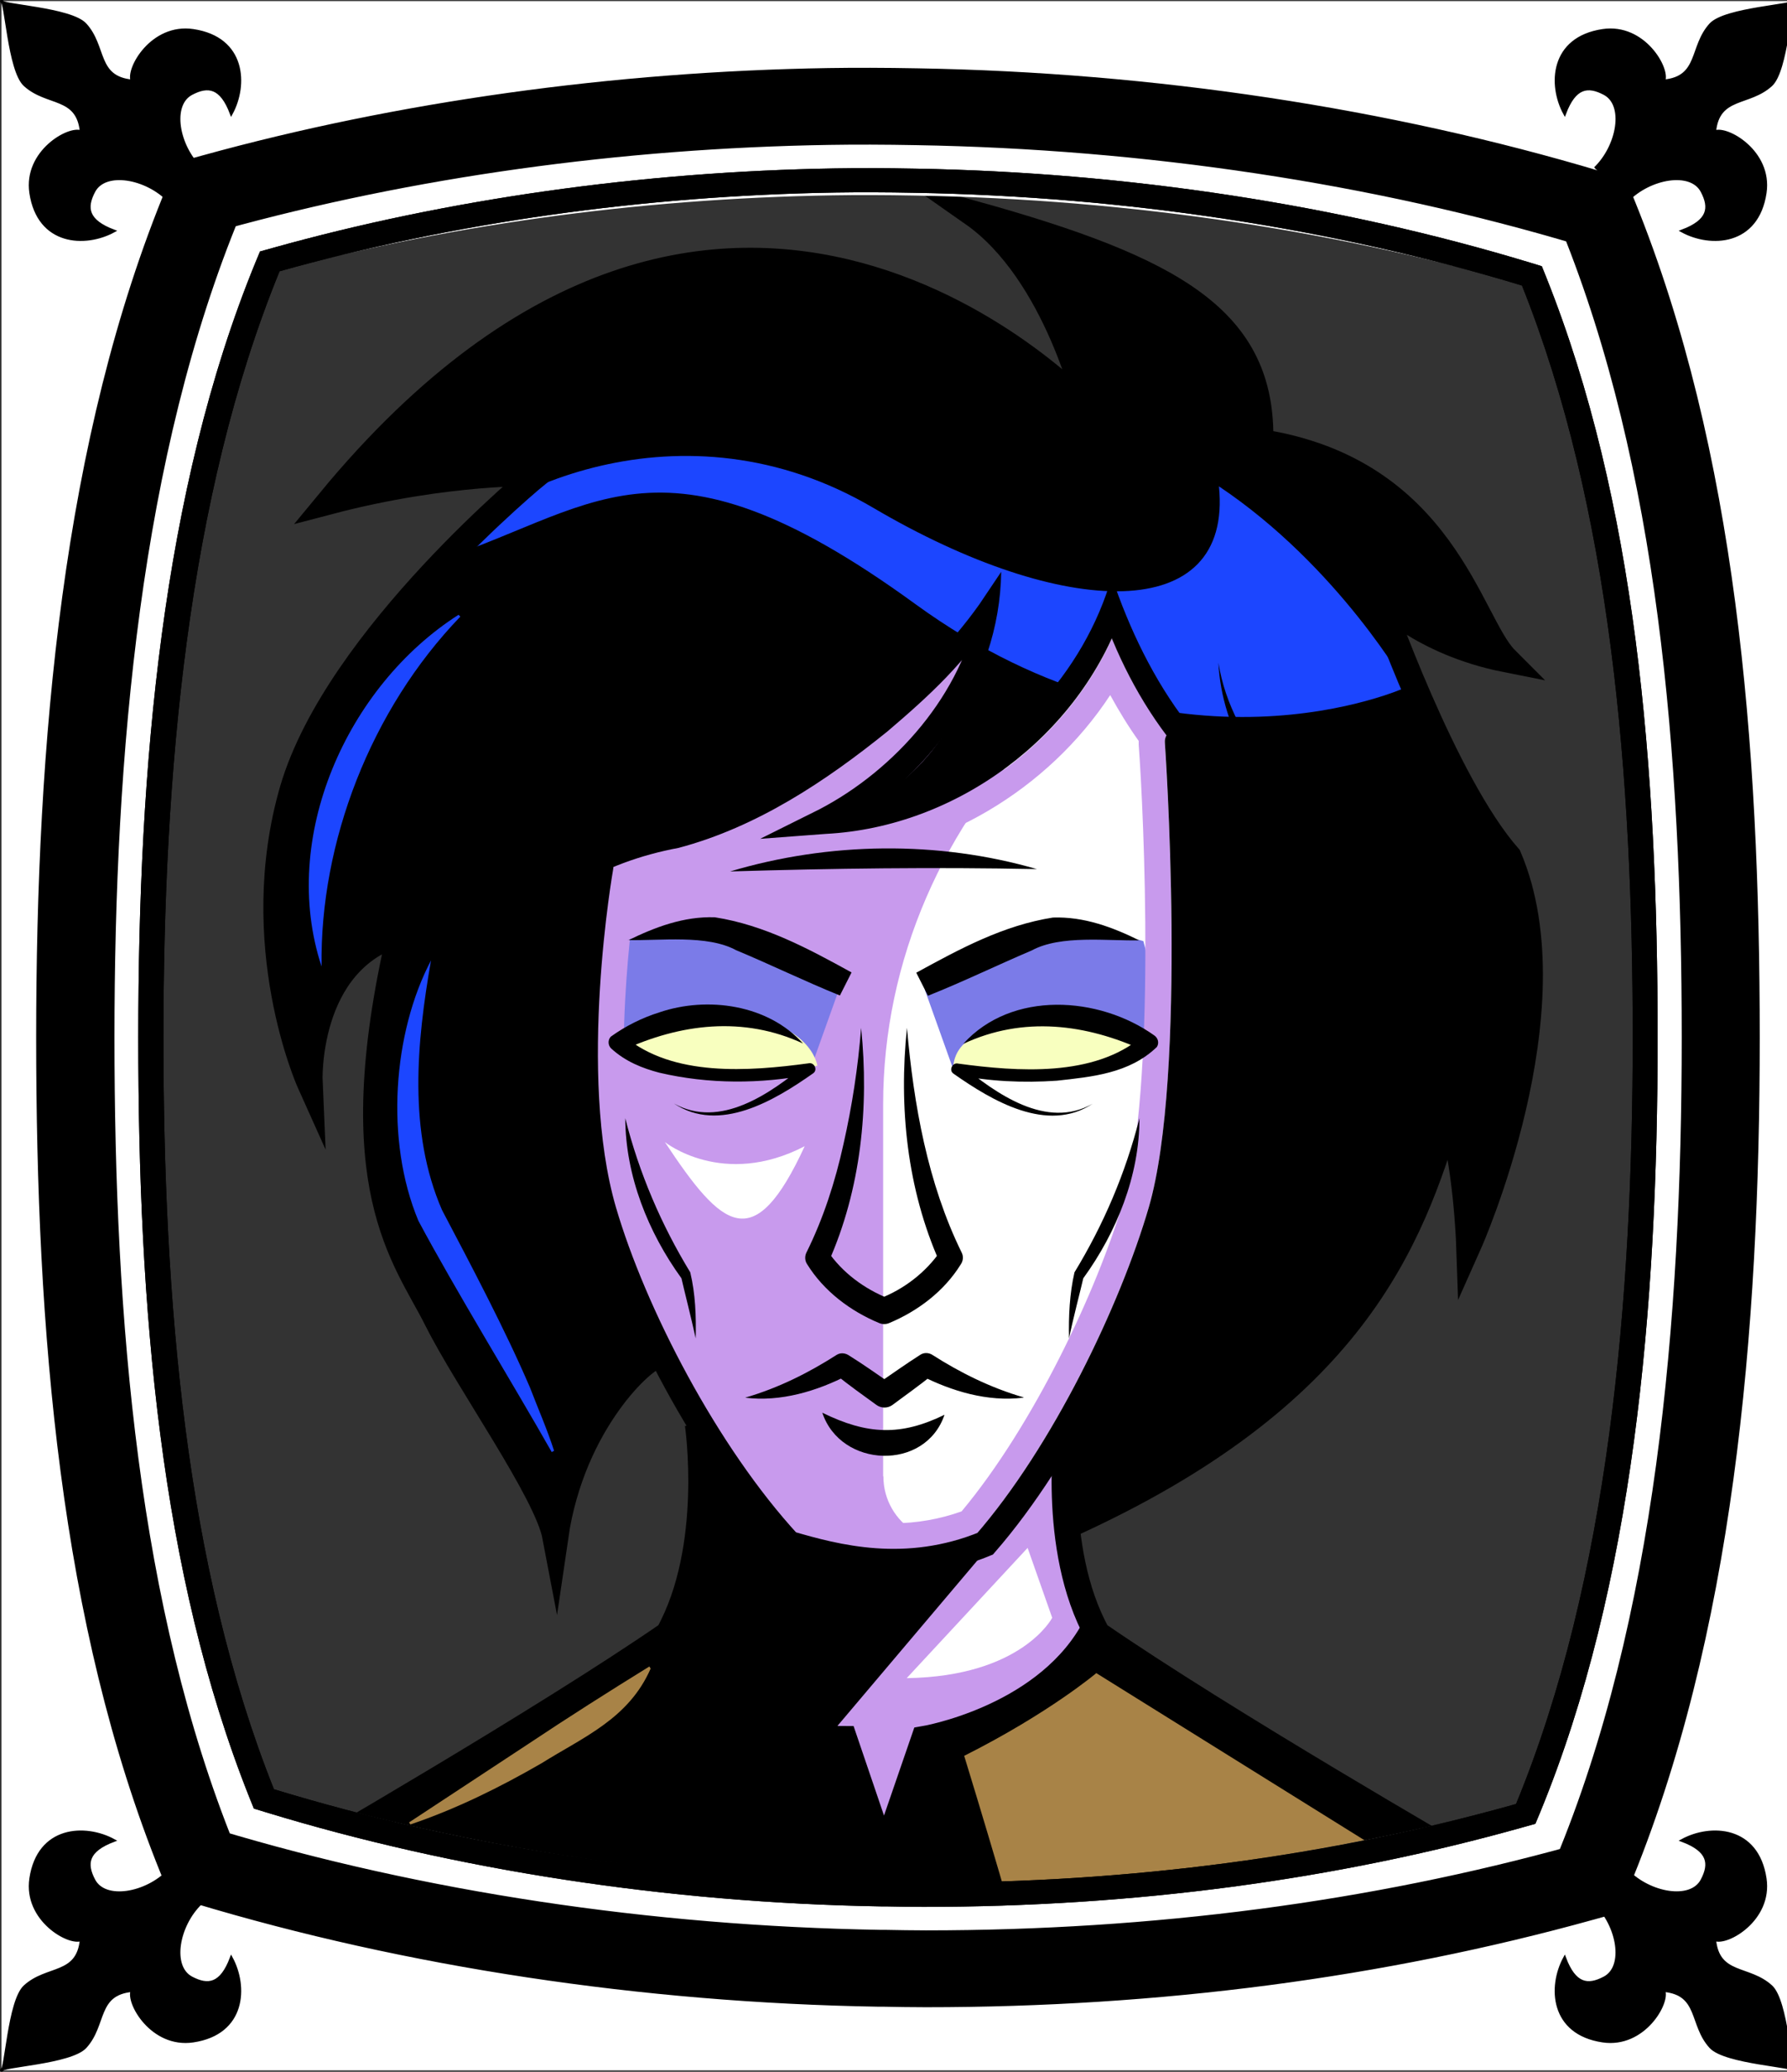 <svg id="Capa_2" xmlns="http://www.w3.org/2000/svg" xmlns:xlink="http://www.w3.org/1999/xlink" viewBox="0 0 69.02 80">
<rect x="0" y="0" width="69.02" height="80" fill="#333333" stroke="none"/>
<defs >
<style >
.cls-1{fill:#c89aed;}.cls-2{fill:#fff;}.cls-3{fill:#f8ffbf;}.cls-4{fill:#7b7be8;}.cls-5,.cls-6,.cls-7{stroke:#000;}.cls-5,.cls-6,.cls-7,.cls-8,.cls-9,.cls-10{fill:none;}.cls-5,.cls-8{stroke-linejoin:round;}.cls-11{fill:#a88347;}.cls-12{fill:#782ab5;}.cls-6,.cls-7{stroke-miterlimit:10;}.cls-7,.cls-8{stroke-linecap:round;}.cls-13{fill:#1c46ff;}.cls-8{stroke:#deb778;stroke-dasharray:0 0 0 4.06;}.cls-14{fill:url(#USGS_19_Inundación_de_tierra);}.cls-15{fill:#deb778;}.cls-10{stroke:#1d1d1b;stroke-dasharray:0 0 2 2;stroke-width:.3px;}.cls-16{fill:#fcf0c5;}
</style>
<pattern id="USGS_19_Inundación_de_tierra" x="0" y="0" width="72" height="72" patternTransform="translate(-236.48 -16063) rotate(-90)" patternUnits="userSpaceOnUse" viewBox="0 0 72 72">
<g >
<rect class="cls-9" width="72" height="72">
</rect>
<g >
<line class="cls-10" x1="71" y1="71" x2="144.44" y2="71">
</line>
<line class="cls-10" x1="71" y1="67" x2="144.44" y2="67">
</line>
<line class="cls-10" x1="71" y1="63" x2="144.44" y2="63">
</line>
<line class="cls-10" x1="71" y1="59" x2="144.44" y2="59">
</line>
<line class="cls-10" x1="71" y1="55" x2="144.44" y2="55">
</line>
<line class="cls-10" x1="71" y1="51" x2="144.44" y2="51">
</line>
<line class="cls-10" x1="71" y1="47" x2="144.44" y2="47">
</line>
<line class="cls-10" x1="71" y1="43" x2="144.44" y2="43">
</line>
<line class="cls-10" x1="71" y1="39" x2="144.44" y2="39">
</line>
<line class="cls-10" x1="71" y1="35" x2="144.44" y2="35">
</line>
<line class="cls-10" x1="71" y1="31" x2="144.44" y2="31">
</line>
<line class="cls-10" x1="71" y1="27" x2="144.44" y2="27">
</line>
<line class="cls-10" x1="71" y1="23" x2="144.44" y2="23">
</line>
<line class="cls-10" x1="71" y1="19" x2="144.44" y2="19">
</line>
<line class="cls-10" x1="71" y1="15" x2="144.44" y2="15">
</line>
<line class="cls-10" x1="71" y1="11" x2="144.44" y2="11">
</line>
<line class="cls-10" x1="71" y1="7" x2="144.44" y2="7">
</line>
<line class="cls-10" x1="71" y1="3" x2="144.44" y2="3">
</line>
</g>
<g >
<line class="cls-10" x1="-1" y1="71" x2="72.44" y2="71">
</line>
<line class="cls-10" x1="-1" y1="67" x2="72.44" y2="67">
</line>
<line class="cls-10" x1="-1" y1="63" x2="72.44" y2="63">
</line>
<line class="cls-10" x1="-1" y1="59" x2="72.44" y2="59">
</line>
<line class="cls-10" x1="-1" y1="55" x2="72.44" y2="55">
</line>
<line class="cls-10" x1="-1" y1="51" x2="72.44" y2="51">
</line>
<line class="cls-10" x1="-1" y1="47" x2="72.44" y2="47">
</line>
<line class="cls-10" x1="-1" y1="43" x2="72.44" y2="43">
</line>
<line class="cls-10" x1="-1" y1="39" x2="72.44" y2="39">
</line>
<line class="cls-10" x1="-1" y1="35" x2="72.44" y2="35">
</line>
<line class="cls-10" x1="-1" y1="31" x2="72.44" y2="31">
</line>
<line class="cls-10" x1="-1" y1="27" x2="72.44" y2="27">
</line>
<line class="cls-10" x1="-1" y1="23" x2="72.44" y2="23">
</line>
<line class="cls-10" x1="-1" y1="19" x2="72.44" y2="19">
</line>
<line class="cls-10" x1="-1" y1="15" x2="72.44" y2="15">
</line>
<line class="cls-10" x1="-1" y1="11" x2="72.44" y2="11">
</line>
<line class="cls-10" x1="-1" y1="7" x2="72.44" y2="7">
</line>
<line class="cls-10" x1="-1" y1="3" x2="72.44" y2="3">
</line>
<line class="cls-10" x1="1.04" y1="69" x2="74.48" y2="69">
</line>
<line class="cls-10" x1="1.04" y1="65" x2="74.48" y2="65">
</line>
<line class="cls-10" x1="1.04" y1="61" x2="74.48" y2="61">
</line>
<line class="cls-10" x1="1.04" y1="57" x2="74.48" y2="57">
</line>
<line class="cls-10" x1="1.04" y1="53" x2="74.48" y2="53">
</line>
<line class="cls-10" x1="1.04" y1="49" x2="74.48" y2="49">
</line>
<line class="cls-10" x1="1.04" y1="45" x2="74.48" y2="45">
</line>
<line class="cls-10" x1="1.04" y1="41" x2="74.48" y2="41">
</line>
<line class="cls-10" x1="1.04" y1="37" x2="74.48" y2="37">
</line>
<line class="cls-10" x1="1.04" y1="33" x2="74.48" y2="33">
</line>
<line class="cls-10" x1="1.04" y1="29" x2="74.48" y2="29">
</line>
<line class="cls-10" x1="1.04" y1="25" x2="74.48" y2="25">
</line>
<line class="cls-10" x1="1.04" y1="21" x2="74.48" y2="21">
</line>
<line class="cls-10" x1="1.04" y1="17" x2="74.48" y2="17">
</line>
<line class="cls-10" x1="1.04" y1="13" x2="74.48" y2="13">
</line>
<line class="cls-10" x1="1.04" y1="9" x2="74.48" y2="9">
</line>
<line class="cls-10" x1="1.04" y1="5" x2="74.48" y2="5">
</line>
<line class="cls-10" x1="1.04" y1="1" x2="74.48" y2="1">
</line>
</g>
<g >
<line class="cls-10" x1="-73" y1="71" x2=".44" y2="71">
</line>
<line class="cls-10" x1="-73" y1="67" x2=".44" y2="67">
</line>
<line class="cls-10" x1="-73" y1="63" x2=".44" y2="63">
</line>
<line class="cls-10" x1="-73" y1="59" x2=".44" y2="59">
</line>
<line class="cls-10" x1="-73" y1="55" x2=".44" y2="55">
</line>
<line class="cls-10" x1="-73" y1="51" x2=".44" y2="51">
</line>
<line class="cls-10" x1="-73" y1="47" x2=".44" y2="47">
</line>
<line class="cls-10" x1="-73" y1="43" x2=".44" y2="43">
</line>
<line class="cls-10" x1="-73" y1="39" x2=".44" y2="39">
</line>
<line class="cls-10" x1="-73" y1="35" x2=".44" y2="35">
</line>
<line class="cls-10" x1="-73" y1="31" x2=".44" y2="31">
</line>
<line class="cls-10" x1="-73" y1="27" x2=".44" y2="27">
</line>
<line class="cls-10" x1="-73" y1="23" x2=".44" y2="23">
</line>
<line class="cls-10" x1="-73" y1="19" x2=".44" y2="19">
</line>
<line class="cls-10" x1="-73" y1="15" x2=".44" y2="15">
</line>
<line class="cls-10" x1="-73" y1="11" x2=".44" y2="11">
</line>
<line class="cls-10" x1="-73" y1="7" x2=".44" y2="7">
</line>
<line class="cls-10" x1="-73" y1="3" x2=".44" y2="3">
</line>
<line class="cls-10" x1="-70.96" y1="69" x2="2.48" y2="69">
</line>
<line class="cls-10" x1="-70.96" y1="65" x2="2.48" y2="65">
</line>
<line class="cls-10" x1="-70.96" y1="61" x2="2.48" y2="61">
</line>
<line class="cls-10" x1="-70.96" y1="57" x2="2.48" y2="57">
</line>
<line class="cls-10" x1="-70.96" y1="53" x2="2.48" y2="53">
</line>
<line class="cls-10" x1="-70.96" y1="49" x2="2.48" y2="49">
</line>
<line class="cls-10" x1="-70.96" y1="45" x2="2.48" y2="45">
</line>
<line class="cls-10" x1="-70.96" y1="41" x2="2.48" y2="41">
</line>
<line class="cls-10" x1="-70.96" y1="37" x2="2.48" y2="37">
</line>
<line class="cls-10" x1="-70.96" y1="33" x2="2.48" y2="33">
</line>
<line class="cls-10" x1="-70.96" y1="29" x2="2.48" y2="29">
</line>
<line class="cls-10" x1="-70.96" y1="25" x2="2.48" y2="25">
</line>
<line class="cls-10" x1="-70.96" y1="21" x2="2.48" y2="21">
</line>
<line class="cls-10" x1="-70.96" y1="17" x2="2.48" y2="17">
</line>
<line class="cls-10" x1="-70.96" y1="13" x2="2.48" y2="13">
</line>
<line class="cls-10" x1="-70.96" y1="9" x2="2.48" y2="9">
</line>
<line class="cls-10" x1="-70.96" y1="5" x2="2.48" y2="5">
</line>
<line class="cls-10" x1="-70.96" y1="1" x2="2.48" y2="1">
</line>
</g>
</g>
</pattern>
</defs>

<g id="Characters">
<g >
<path d="M25.32,52.34s-3.05,2.51-3.95,6.82c-4.4-7.72-9.06-14.09-6.28-22.97-2.42,1.79-3.32,4.49-3.32,4.49,0,0-3.41-6.73,1.26-13.55s7.9-8.71,7.9-8.71l-7.81,.63s4.76-6.73,12.03-8.44,13.55,1.35,16.87,5.38c-1.08-5.21-3.5-7.45-3.5-7.45,0,0,10.05,1.53,10.32,8.35,7,1.79,8.35,7.54,9.51,8.71-2.96-.45-4.58-1.97-4.58-1.97,0,0,1.26,4.13,4.58,9.6,2.24,7.99-1.35,14.18-1.35,14.18l-.72-3.77s-4.31,11.76-14.9,15.17c-.27-2.33-.27-3.41-.27-3.41,0,0,4.94-8.44,4.49-12.74s.27-13.82,.27-13.82c0,0-2.96-4.58-3.05-5.38-3.32,6.91-6.1,7.72-10.14,8.17,4.58-2.96,5.38-6.19,5.29-7.9-5.47,5.65-7.9,7.99-14.63,9.51-1.88,8.35,.09,15.08,1.97,19.12Z">
</path>
<path class="cls-13" d="M54.34,26.52s-2.63-4.64-7.26-7.74c.54,5.36-5.99,5.16-13.35,.83-7.35-4.33-14.98-.72-17.25,2.17,6.45-1.96,8.81-5.78,18.88,1.55,10.08,7.32,18.97,3.2,18.97,3.2Z">
</path>
<path class="cls-1" d="M42.82,23.44s-.49,6.59-11.05,8.37c6.13-1.93,6.2-8.1,6.2-8.1,0,0-5.15,7.29-14.34,9.47-2.02,8.14-.56,13.54,.24,15.56s3.63,7.09,3.63,7.09c0,0-.24,5.32-1.61,7.33,3.47,4.43,6.61,3.95,6.61,3.95l1.85,4.43,1.37-4.43s5.56-1.05,6.69-4.11c-1.77-4.35-1.3-7.61-1.3-7.61,0,0,4.68-8.59,4.68-13.11v-13.86l-2.98-4.98Z">
</path>
<path class="cls-2" d="M34.11,57v-14.36c0-5.56,2.34-10.8,6.28-14.72,1.02-1.02,1.99-2.29,2.73-3.88,1.73,3.45,2.4,4.03,2.4,4.03v16.87s-3.16,9.47-7.76,14.27c-.02,.01-.04,.02-.06,.03-1.63,.85-3.58-.39-3.58-2.23Z">
</path>
<path class="cls-4" d="M31.32,41.24l1.08-3.02-4.89-2.2s-2.69,.04-3.55,.32c-.71,2.52-.43,4.04-.43,4.04,0,0,2.84-1.56,4.75-1.1s2.95,.83,3.03,1.96Z">
</path>
<path class="cls-3" d="M31.57,41.15s-.24-1.77-3.48-1.95-4.03,1.16-4.03,1.16c0,0,3.48,1.77,7.51,.79Z">
</path>
<path class="cls-3" d="M44.44,40.25s-1.59-1.19-4.12-1.04-3.57,1.29-3.52,2.03c2.83,.5,6.2,.35,7.64-.99Z">
</path>
<path d="M32.5,67.11s-4.38-.51-6.61-3.95c-6.7,4.7-13.27,8.38-13.27,8.38,0,0,11.43,4.07,22.86,3.68s21.42-2.63,21.42-2.63l-14.49-9.59s-2.51,2.7-6.69,4.11c-1.29,3.25-1.81,4.83-1.81,4.83l-1.41-4.83Z">
</path>
<path class="cls-11" d="M42.35,64.6s-1.83,1.55-5.11,3.2c1.37,4.47,2.19,7.4,2.19,7.4l15.52-2.74-12.6-7.85Z">
</path>
<path class="cls-11" d="M25.13,64.43c-.85,1.94-2.59,2.64-4.22,3.66-1.61,.93-3.29,1.76-5.06,2.36,0,0-.05-.08-.05-.08l4.62-3.04c1.53-1.02,3.09-2.01,4.66-2.98,0,0,.05,.08,.05,.08h0Z">
</path>
<path class="cls-13" d="M16.65,37.07c-.56,3.19-.89,6.63,.42,9.65,1.1,2.09,2.45,4.64,3.4,6.86,.31,.81,.66,1.6,.93,2.44,0,0-.09,.05-.09,.05-1.51-2.66-3.73-6.27-5.15-8.93-1.3-3.11-.98-7.27,.49-10.06h0Z">
</path>
<path class="cls-13" d="M12.42,37.32c-1.64-4.97,.98-10.83,5.29-13.58,0,0,.07,.07,.07,.07-3.46,3.59-5.43,8.71-5.36,13.51h0Z">
</path>
<path class="cls-4" d="M36.8,41.24l-1.08-3.02,4.89-2.2s2.69,.04,3.55,.32c.71,2.52,.43,4.04,.43,4.04,0,0-2.84-1.56-4.75-1.1s-2.95,.83-3.03,1.96Z">
</path>
<path d="M38.27,59.64l-6.26,7.4s-3.84,.07-5.83-4.48c.78-1.57,1.07-7.04,1.07-7.04l3.49,4.2s3.7,1.21,7.54-.07Z">
</path>
<path class="cls-1" d="M42.88,26.84c.34,.62,.7,1.21,1.1,1.77,0,.05,0,.1,0,.15,.2,2.62,.68,13.27-.58,17.58-1.02,3.49-3.48,8.69-6.26,12.02-.84,.3-1.74,.46-2.65,.46-1.21,0-2.28-.26-3.21-.52-3.13-3.54-5.58-8.65-6.54-11.95-1.19-4.07-.44-10.22-.16-12.09,.61-.22,1.22-.39,1.82-.5h.04s.04-.02,.04-.02c.2-.05,.39-.11,.59-.17l2.37-.17,2.51-.18c4.36-.23,8.53-2.72,10.93-6.38m.07-2.19c-1.94,4.28-6.35,7.32-11.05,7.57l-2.53,.18,2.29-1.13c2.31-1.21,4.4-3.3,5.48-5.76-.86,1.01-1.84,1.9-2.84,2.75-2.4,1.93-5.06,3.7-8.07,4.51-.88,.16-1.73,.42-2.55,.76v.04c-.01,.08-1.38,7.95,.11,13.05,1.02,3.49,3.63,8.89,6.95,12.55,.95,.28,2.26,.64,3.76,.64,1.01,0,2.1-.16,3.25-.61,2.94-3.42,5.55-8.9,6.62-12.58,1.5-5.13,.63-17.82,.62-17.94-.01-.11,.03-.2,.08-.29-.87-1.15-1.58-2.42-2.12-3.74h0Z">
</path>
<path class="cls-2" d="M35.02,64.8l4.67-5.03,.95,2.7s-1.17,2.26-5.61,2.33Z">
</path>
<path class="cls-7" d="M25.37,52.37c-.44,0-3.27,2.51-3.92,6.97-.33-1.74-3.38-5.99-4.58-8.39s-3.7-5.12-1.42-14.93c-3.7,1.09-3.49,5.78-3.49,5.78,0,0-2.4-5.34-.65-11.33,1.74-5.88,9.48-12.2,9.48-12.2,0,0-3.49-.11-8.06,1.09,15.36-18.63,29.31-3.49,29.31-3.49,0,0-1.2-5.34-4.47-7.63,7.85,2.18,11.22,4.14,11.11,8.83,7.08,1.09,8.06,6.97,9.48,8.39-3.27-.65-4.9-2.4-4.9-2.4,0,0,2.51,7.19,5.01,10.03,2.51,5.88-1.53,14.93-1.53,14.93,0,0-.11-3.16-.76-5.12-1.5,5.04-3.74,11.03-14.73,16">
</path>
<path d="M19.04,37.48c.63-1.95,2.16-3.59,4-4.6,1.83-1.01,3.84-1.15,5.65-2.15,3.45-1.76,6.9-4.24,9.14-7.4,0,0,.84-1.25,.84-1.25-.06,4.32-2.86,8.08-6.58,10.08,0,0-.24-.95-.24-.95,1.16-.08,2.31-.29,3.41-.68,3.63-1.36,6.62-4.54,7.68-8.26,1.34,4,3.8,7.95,7.91,9.46,0,0,.02,0,.02,0l-.45,.71c-1.67-1.92-3.24-4.24-3.36-6.85,.52,3.27,3.24,5.61,5.58,7.71,0,0-2.06-.76-2.06-.76-4.01-1.33-6.69-5.05-8.02-8.9,0,0,.8-.03,.8-.03-1.67,4.81-6.4,8.33-11.47,8.59,0,0-2.53,.19-2.53,.19l2.29-1.14c2.93-1.53,5.54-4.48,6.13-7.8,0,0,.71,.22,.68,.23-1.09,1.85-2.62,3.23-4.18,4.56-2.39,1.93-5.05,3.7-8.07,4.5-2.91,.54-5.65,2.03-7.18,4.71h0Z">
</path>
<path class="cls-7" d="M23.19,33.48s-1.42,8,.12,13.28c1.16,3.96,3.97,9.39,7.16,12.85,1.81,.53,4.52,1.26,7.58,0,3.04-3.49,5.69-9.04,6.8-12.85,1.54-5.28,.64-18.12,.64-18.12">
</path>
<path d="M24.26,36.31c1.04-.51,2.15-.93,3.35-.89,1.92,.3,3.61,1.21,5.28,2.13,0,0-.45,.89-.45,.89-1.36-.55-2.69-1.2-4.01-1.75-1.12-.61-2.95-.36-4.17-.39h0Z">
</path>
<path d="M44.02,36.31c-1.23,.03-3.05-.22-4.17,.39-1.32,.56-2.65,1.21-4.01,1.75l-.45-.89c1.68-.92,3.36-1.83,5.28-2.13,1.2-.04,2.3,.37,3.35,.89h0Z">
</path>
<path d="M31.03,40.3c-2.32-1.08-4.76-.77-6.99,.26,0,0,.08-.54,.08-.54,1.86,1.57,4.8,1.35,7.1,1.04,.23-.06,.38,.26,.18,.39-1.48,1.04-3.62,2.33-5.37,1.16,1.78,1,3.73-.39,5.09-1.51,0,0,.18,.39,.18,.39-1.93,.37-3.92,.38-5.84-.07-.64-.17-1.29-.42-1.85-.93-.13-.12-.14-.33-.02-.46,.57-.41,1.21-.73,1.88-.94,1.86-.63,4.2-.3,5.55,1.21h0Z">
</path>
<path d="M37.21,40.3c1.87-2.06,5.23-1.84,7.37-.32,.15,.1,.2,.3,.1,.45-1.06,1.02-2.5,1.15-3.86,1.3-1.3,.09-2.61,.03-3.89-.23,0,0,.18-.39,.18-.39,1.36,1.12,3.31,2.52,5.09,1.51-1.75,1.16-3.89-.12-5.37-1.16-.2-.13-.04-.45,.18-.39,2.29,.31,5.24,.53,7.1-1.04,0,0,.08,.54,.08,.54-2.23-1.03-4.67-1.35-6.99-.26h0Z">
</path>
<path d="M35.03,39.69c.26,2.97,.8,6,2.11,8.67,.08,.15,.06,.33-.03,.46-.65,1.05-1.67,1.81-2.77,2.27-.12,.05-.26,.05-.38,0-1.11-.46-2.14-1.23-2.79-2.28-.09-.14-.09-.31-.02-.45,.65-1.31,1.11-2.73,1.43-4.19,.33-1.46,.56-2.96,.68-4.48,.31,3.06,0,6.22-1.27,9.07,0,0-.03-.46-.03-.46,.57,.84,1.42,1.47,2.38,1.85,0,0-.38,0-.38,0,.96-.37,1.8-1.02,2.37-1.85l-.03,.46c-1.27-2.85-1.59-6.01-1.27-9.07h0Z">
</path>
<path d="M39.52,53.97c-1.37,.17-2.77-.25-3.98-.87,0,0,.47-.01,.47-.01-.5,.41-1.03,.78-1.54,1.16-.19,.14-.44,.13-.62,0-.52-.38-1.05-.75-1.55-1.16h.47c-1.22,.63-2.62,1.05-3.99,.88,1.3-.38,2.45-.96,3.53-1.65,.14-.09,.31-.08,.45,0,.58,.36,1.14,.76,1.71,1.15,0,0-.63,0-.63,0,.57-.39,1.13-.79,1.71-1.16,.14-.09,.32-.08,.45,0,1.08,.69,2.24,1.27,3.54,1.65h0Z">
</path>
<path d="M31.76,54.55c1.75,.86,3.04,.9,4.72,.08-.74,2.19-4.01,2.06-4.72-.08h0Z">
</path>
<path d="M24.15,43.18c.54,2.13,1.39,4.11,2.51,5.95,.2,.83,.23,1.7,.21,2.55-.15-.7-.46-1.92-.55-2.32-1.29-1.78-2.16-3.96-2.17-6.18h0Z">
</path>
<path d="M44.01,43.18c0,2.22-.88,4.4-2.17,6.18-.09,.4-.41,1.62-.55,2.32-.02-.85,.02-1.72,.21-2.55,1.12-1.84,1.97-3.82,2.51-5.95h0Z">
</path>
<path class="cls-5" d="M26.95,54.99s.71,4.77-1.14,8.11c-4.84,3.34-14.23,8.75-14.23,8.75">
</path>
<path class="cls-5" d="M41.25,54.99s-.71,4.77,1.14,8.11c4.84,3.34,14.23,8.75,14.23,8.75">
</path>
<path class="cls-7" d="M26.24,62.88s1.72,4.27,6.37,4.27l1.53,4.5,1.55-4.5s4.5-.75,6.45-4.05">
</path>
<path d="M28.2,33.65c3.82-1.14,8.02-1.2,11.85-.09-4-.08-7.85-.03-11.85,.09h0Z">
</path>
<path class="cls-2" d="M25.68,44.1s2.24,1.8,5.4,.16c-1.96,4.25-3.17,3.21-5.4-.16Z">
</path>
</g>
</g>
 <g
     id="g2850">
    <g
       id="g2837">
      <path
         id="path1951"
         d="M 0.057 0.043 L 0.057 79.943 L 69.309 79.943 L 69.309 0.043 L 0.057 0.043 z M 33.615 3.596 C 34.206 3.596 34.787 3.605 35.422 3.615 C 44.431 3.767 53.471 5.134 61.561 7.555 L 62.064 7.707 L 62.25 8.164 C 66.07 17.605 66.99 28.726 66.99 40.062 C 66.99 51.399 65.973 63.026 61.988 72.578 L 61.791 73.045 L 61.275 73.186 C 53.274 75.404 44.692 76.529 35.76 76.529 C 35.212 76.529 34.676 76.52 34.15 76.51 L 33.943 76.51 C 24.902 76.358 15.86 74.99 7.793 72.559 L 7.289 72.406 L 7.104 71.951 C 3.294 62.52 2.375 51.369 2.375 40.062 C 2.375 28.756 3.382 17.127 7.355 7.555 L 7.553 7.09 L 8.066 6.947 C 15.51 4.891 23.785 3.737 32.006 3.605 C 32.542 3.595 33.079 3.596 33.615 3.596 z "
         style="opacity:1;vector-effect:none;fill:#ffffff;fill-opacity:1;fill-rule:nonzero;stroke:none;stroke-width:1.952;stroke-linecap:butt;stroke-linejoin:miter;stroke-miterlimit:4;stroke-dasharray:none;stroke-dashoffset:0;stroke-opacity:1" />
    </g>
    <path
       id="path1154-8-2"
       d="m 33.675,6.611 c 0.558,0 1.115,0.01 1.683,0.019 8.427,0.143 16.803,1.405 24.363,3.67 3.573,8.831 4.444,19.417 4.444,29.762 0,10.344 -0.953,21.399 -4.681,30.335 -7.436,2.064 -15.43,3.274 -23.774,3.274 -0.506,0 -1.012,-0.01 -1.518,-0.019 h -0.176 C 25.568,73.509 17.192,72.089 9.643,69.814 6.08,61.002 5.209,50.415 5.209,40.062 c 0,-10.353 0.953,-21.389 4.661,-30.325 C 16.82,7.816 24.463,6.745 32.178,6.621 c 0.496,-0.01 1.002,-0.01 1.498,-0.01 m 0,-0.956 c -0.506,0 -1.012,0 -1.518,0.01 C 24.401,5.789 16.593,6.879 9.57,8.819 L 9.085,8.953 8.899,9.392 C 5.15,18.424 4.2,29.394 4.2,40.062 c 0,10.668 0.868,21.189 4.462,30.087 l 0.176,0.43 0.475,0.143 c 7.612,2.294 16.142,3.584 24.673,3.727 h 0.196 c 0.496,0.01 1.002,0.019 1.518,0.019 8.427,0 16.524,-1.061 24.074,-3.154 l 0.485,-0.134 0.186,-0.44 c 3.759,-9.013 4.72,-19.984 4.72,-30.679 0,-10.695 -0.868,-21.189 -4.472,-30.096 L 60.517,9.536 60.042,9.392 C 52.41,7.108 43.879,5.818 35.379,5.675 34.78,5.665 34.233,5.656 33.675,5.656 Z"
       style="fill:#ff0000;stroke:#ffffff;stroke-width:1.843;stroke-miterlimit:4;stroke-dasharray:none" />
    <path
       id="path1154"
       d="m 33.615,4.608 c 0.591,0 1.182,0.01 1.784,0.02 8.932,0.152 17.81,1.489 25.822,3.89 3.787,9.36 4.71,20.58 4.71,31.544 0,10.964 -1.01,22.681 -4.962,32.152 -7.881,2.188 -16.354,3.302 -25.198,3.302 -0.536,0 -1.073,-0.01 -1.609,-0.02 H 33.976 C 25.022,75.344 16.145,74.007 8.143,71.596 4.366,62.256 3.444,51.036 3.444,40.062 c 0,-10.974 1.01,-22.67 4.94,-32.142 7.367,-2.036 15.467,-3.171 23.644,-3.302 0.525,-0.01 1.062,-0.01 1.587,-0.01 m 0,-1.013 c -0.536,0 -1.073,0 -1.609,0.01 C 23.785,3.737 15.51,4.891 8.066,6.948 L 7.552,7.09 7.355,7.556 C 3.381,17.128 2.374,28.755 2.374,40.062 c 0,11.307 0.919,22.458 4.729,31.889 l 0.186,0.456 0.504,0.152 c 8.067,2.431 17.109,3.799 26.151,3.951 h 0.208 c 0.525,0.01 1.062,0.02 1.609,0.02 8.932,0 17.514,-1.124 25.516,-3.343 l 0.514,-0.142 0.197,-0.466 c 3.984,-9.552 5.002,-21.18 5.002,-32.517 0,-11.336 -0.919,-22.458 -4.74,-31.899 L 62.064,7.708 61.561,7.556 C 53.471,5.135 44.43,3.767 35.421,3.615 c -0.635,-0.01 -1.215,-0.02 -1.806,-0.02 z"
       style="fill:#000000;stroke:#000000;stroke-width:1.954;stroke-miterlimit:4;stroke-dasharray:none" />
    <g
       id="g1810">
      <path
         d="M 6.513,7.743 C 5.649,6.848 4.059,6.568 3.627,7.382 3.284,8.029 3.363,8.531 4.395,8.92 3.296,9.519 1.486,9.445 1.189,7.447 0.953,5.855 2.675,4.886 3.14,5.092 3.003,3.682 1.822,4.069 0.958,3.281 0.343,2.719 0.231,-0.026 0.056,0.044 -0.014,0.219 2.732,0.33 3.294,0.946 4.082,1.81 3.694,2.991 5.104,3.128 4.899,2.662 5.868,0.941 7.459,1.177 9.457,1.473 9.531,3.284 8.933,4.383 8.543,3.35 8.042,3.272 7.394,3.615 6.58,4.046 6.86,5.637 7.756,6.501"
         style="fill:#000000;stroke:#000000;stroke-width:0.111px;stroke-linecap:butt;stroke-linejoin:miter;stroke-opacity:1"
         id="path1737-3" />
      <path
         d="m 62.851,7.743 c 0.865,-0.895 2.455,-1.175 2.886,-0.361 0.343,0.647 0.265,1.149 -0.768,1.538 1.099,0.599 2.909,0.525 3.206,-1.473 0.236,-1.592 -1.485,-2.56 -1.951,-2.355 0.137,-1.41 1.318,-1.022 2.181,-1.81 0.616,-0.562 0.727,-3.308 0.902,-3.238 0.07,0.175 -2.676,0.286 -3.238,0.902 C 65.283,1.81 65.67,2.991 64.26,3.128 64.465,2.662 63.497,0.941 61.905,1.177 c -1.998,0.296 -2.072,2.107 -1.473,3.206 0.389,-1.033 0.891,-1.111 1.538,-0.768 0.814,0.431 0.534,2.022 -0.361,2.886"
         style="fill:#000000;stroke:#000000;stroke-width:0.111px;stroke-linecap:butt;stroke-linejoin:miter;stroke-opacity:1"
         id="path1737-3-5" />
      <path
         d="m 62.851,72.244 c 0.865,0.895 2.455,1.175 2.886,0.361 0.343,-0.647 0.265,-1.149 -0.768,-1.538 1.099,-0.599 2.909,-0.525 3.206,1.473 0.236,1.592 -1.485,2.56 -1.951,2.355 0.137,1.41 1.318,1.022 2.181,1.81 0.616,0.562 0.727,3.308 0.902,3.238 0.07,-0.175 -2.676,-0.286 -3.238,-0.902 -0.788,-0.864 -0.401,-2.045 -1.81,-2.181 0.205,0.465 -0.764,2.187 -2.355,1.951 -1.998,-0.296 -2.072,-2.107 -1.473,-3.206 0.389,1.033 0.891,1.111 1.538,0.768 0.814,-0.431 0.534,-2.022 -0.361,-2.886"
         style="fill:#000000;stroke:#000000;stroke-width:0.111px;stroke-linecap:butt;stroke-linejoin:miter;stroke-opacity:1"
         id="path1737-3-7" />
      <path
         d="M 6.513,72.244 C 5.649,73.14 4.059,73.42 3.627,72.606 3.284,71.958 3.363,71.457 4.395,71.067 c -1.099,-0.599 -2.909,-0.525 -3.206,1.473 -0.236,1.592 1.485,2.56 1.951,2.355 -0.137,1.41 -1.318,1.022 -2.181,1.81 -0.616,0.562 -0.727,3.308 -0.902,3.238 C -0.014,79.769 2.732,79.657 3.294,79.042 4.082,78.178 3.694,76.997 5.104,76.86 4.899,77.325 5.868,79.047 7.459,78.811 9.457,78.514 9.531,76.704 8.933,75.605 8.543,76.637 8.042,76.716 7.394,76.373 6.58,75.941 6.86,74.351 7.756,73.487"
         style="fill:#000000;stroke:#000000;stroke-width:0.111px;stroke-linecap:butt;stroke-linejoin:miter;stroke-opacity:1"
         id="path1737-3-5-5" />
    </g>
    <path
       id="path1154-9"
       d="m 33.713,7.426 c 0.537,0 1.074,0.009 1.62,0.019 8.112,0.14 16.174,1.371 23.451,3.581 3.44,8.616 4.277,18.945 4.277,29.037 0,10.092 -0.917,20.878 -4.506,29.596 -7.158,2.014 -14.852,3.04 -22.884,3.04 -0.487,0 -0.974,-0.009 -1.461,-0.019 H 34.041 C 25.909,72.54 17.847,71.309 10.58,69.089 7.15,60.492 6.312,50.163 6.312,40.062 c 0,-10.101 0.918,-20.868 4.486,-29.587 6.69,-1.874 14.047,-2.919 21.473,-3.04 0.477,-0.009 0.964,-0.009 1.441,-0.009 m 0,-0.932 c -0.487,0 -0.974,0 -1.461,0.009 C 24.786,6.624 17.27,7.687 10.511,9.58 L 10.043,9.71 9.864,10.139 c -3.609,8.812 -4.523,19.515 -4.523,29.923 0,10.408 0.835,20.673 4.295,29.354 l 0.169,0.42 0.457,0.14 c 7.327,2.238 15.538,3.497 23.749,3.637 h 0.189 c 0.477,0.009 0.964,0.019 1.461,0.019 8.112,0 15.906,-1.035 23.173,-3.077 l 0.467,-0.131 0.179,-0.429 c 3.619,-8.793 4.543,-19.497 4.543,-29.932 0,-10.435 -0.835,-20.673 -4.304,-29.363 l -0.169,-0.42 -0.457,-0.14 C 51.746,7.911 43.535,6.652 35.353,6.512 34.777,6.503 34.25,6.493 33.713,6.493 Z"
       style="fill:#000000;stroke:none;stroke-width:1.786;stroke-miterlimit:4;stroke-dasharray:none" />
    <path
       id="path1154-9-3"
       d="m 33.713,7.426 c 0.537,0 1.074,0.009 1.62,0.019 8.112,0.14 16.174,1.371 23.451,3.581 3.44,8.616 4.277,18.945 4.277,29.037 0,10.092 -0.917,20.878 -4.506,29.596 -7.158,2.014 -14.852,3.04 -22.884,3.04 -0.487,0 -0.974,-0.009 -1.461,-0.019 H 34.041 C 25.909,72.54 17.847,71.309 10.58,69.089 7.15,60.492 6.312,50.163 6.312,40.062 c 0,-10.101 0.918,-20.868 4.486,-29.587 6.69,-1.874 14.047,-2.919 21.473,-3.04 0.477,-0.009 0.964,-0.009 1.441,-0.009 m 0,-0.932 c -0.487,0 -0.974,0 -1.461,0.009 C 24.786,6.624 17.27,7.687 10.511,9.58 L 10.043,9.71 9.864,10.139 C 6.256,18.951 5.341,29.654 5.341,40.062 c 0,10.408 0.835,20.673 4.295,29.354 l 0.169,0.42 0.457,0.14 c 7.327,2.238 15.538,3.497 23.749,3.637 h 0.189 c 0.477,0.009 0.964,0.019 1.461,0.019 8.112,0 15.906,-1.035 23.173,-3.077 l 0.467,-0.131 0.179,-0.429 c 3.619,-8.793 4.543,-19.497 4.543,-29.932 0,-10.435 -0.835,-20.673 -4.304,-29.363 l -0.169,-0.42 -0.457,-0.14 C 51.746,7.911 43.535,6.652 35.353,6.512 34.777,6.503 34.25,6.493 33.713,6.493 Z"
       style="fill:#000000;stroke:none;stroke-width:1.786;stroke-miterlimit:4;stroke-dasharray:none" />
  </g>
</svg>
